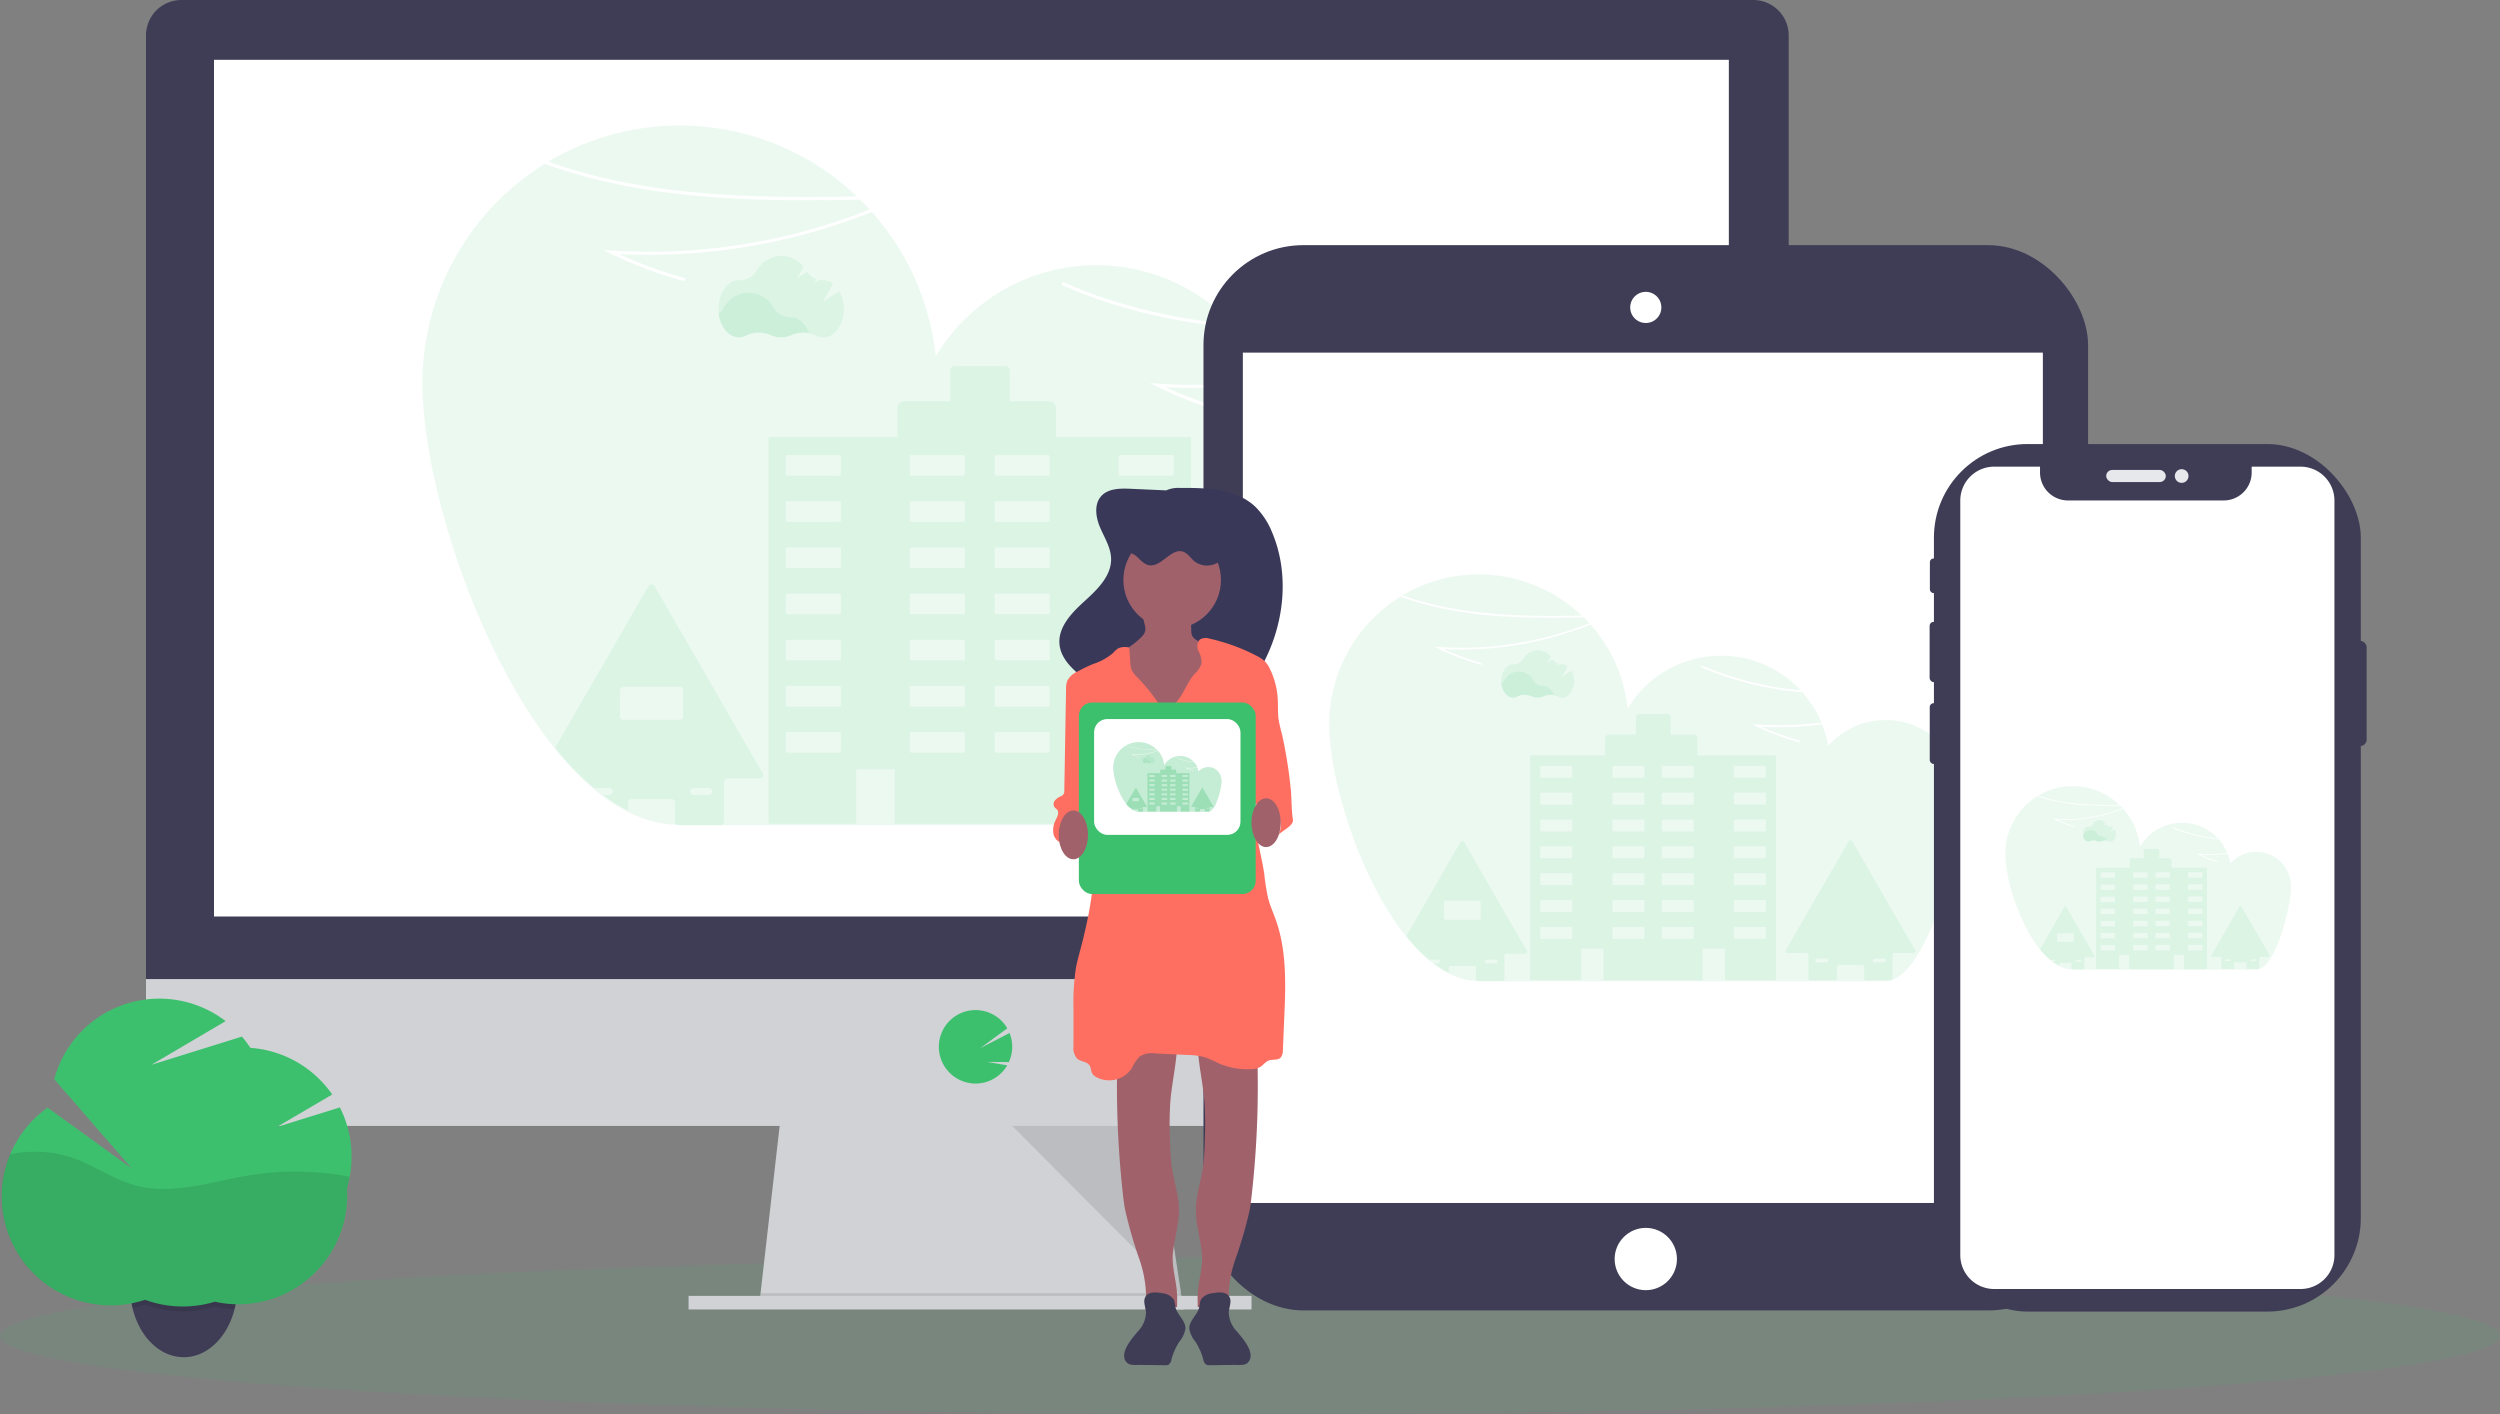 <svg xmlns="http://www.w3.org/2000/svg" width="495.194" height="280.144" viewBox="0 0 495.194 280.144">
  <rect x="0" y="0" width="495.194" height="280.144" fill="#808080" stroke="none"/>
  <g id="undraw_posting_photo_v65l" transform="translate(0 -0.01)">
    <ellipse id="Ellipse_574" data-name="Ellipse 574" cx="247.597" cy="15.563" rx="247.597" ry="15.563" transform="translate(0 249.027)" fill="#3dc06e" opacity="0.1"/>
    <path id="Path_1422" data-name="Path 1422" d="M402.937,506.535,318.9,505.46l.25-2.155,4.061-35.555h73.8l5.428,35.555.415,2.693Z" transform="translate(-168.502 -247.147)" fill="#d0d2d5"/>
    <path id="Path_1423" data-name="Path 1423" d="M402.857,545.833H360.921L318.9,545.3l.25-2.155h83.292Z" transform="translate(-168.502 -286.982)" opacity="0.1"/>
    <rect id="Rectangle_160" data-name="Rectangle 160" width="111.513" height="2.693" transform="translate(136.391 256.695)" fill="#d0d2d5"/>
    <path id="Path_1424" data-name="Path 1424" d="M461.7,160.041a7.013,7.013,0,0,0-6.98-7.041H143.3a7.013,7.013,0,0,0-6.98,7.046V348.814H461.7Z" transform="translate(-107.401 -152.99)" fill="#3f3d56"/>
    <path id="Path_1425" data-name="Path 1425" d="M136.32,564.2v22.109a6.98,6.98,0,0,0,6.98,6.98H454.716a6.98,6.98,0,0,0,6.98-6.98V564.2Z" transform="translate(-107.401 -370.262)" fill="#d0d2d5"/>
    <rect id="Rectangle_161" data-name="Rectangle 161" width="300.055" height="169.691" transform="translate(42.389 11.857)" fill="#fff"/>
    <path id="Path_1426" data-name="Path 1426" d="M476.574,591.781a7.277,7.277,0,0,0,5.721-2.773h0a7.572,7.572,0,0,0,.566-.83l-3.995-.684,4.315.033a7.282,7.282,0,0,0,.137-5.763l-5.787,3,5.339-3.924a7.272,7.272,0,1,0-12.012,8.14h0A7.277,7.277,0,0,0,476.574,591.781Z" transform="translate(-283.349 -377.144)" fill="#3dc06e"/>
    <path id="Path_1427" data-name="Path 1427" d="M425.13,472.89l33.527,33.669-5.145-33.669Z" transform="translate(-224.633 -249.863)" opacity="0.1"/>
    <path id="Path_1428" data-name="Path 1428" d="M468.2,288.926a.662.662,0,0,0,0-.1,26.074,26.074,0,0,0-1.255-6.871c-.042-.127-.08-.255-.127-.377a26.176,26.176,0,0,0-44.336-8.961A37.031,37.031,0,0,0,420.4,265.3a117.169,117.169,0,0,1-20.751.773,83.785,83.785,0,0,0,13.163,4.782l-.16.6a84.3,84.3,0,0,1-14.71-5.5l-1.415-.689,1.585.1a117.782,117.782,0,0,0,22.081-.637A37.337,37.337,0,0,0,413.68,254.4c-11.875-1.2-23.661-3.688-34.654-8.63l.255-.561c10.706,4.81,22.166,7.286,33.772,8.489A37.083,37.083,0,0,0,354.1,259.96a50.958,50.958,0,0,0-12.658-28.618,119.022,119.022,0,0,1-50.114,8.348,83.9,83.9,0,0,0,13.158,4.782l-.16.594a84.416,84.416,0,0,1-14.71-5.5l-1.415-.693,1.58.1a117.385,117.385,0,0,0,51.227-8.107c-.608-.67-1.24-1.325-1.886-1.967-20.308.41-42.422.212-62.442-7.074A51.066,51.066,0,0,0,252.44,265.3c0,9.583,2.632,22.765,7.216,35.989a153.53,153.53,0,0,0,7.2,17.332c1.415,2.83,2.886,5.612,4.452,8.263h0a93.643,93.643,0,0,0,6.206,9.3c.406.533.816,1.056,1.226,1.566a56.764,56.764,0,0,0,7.744,8.017h0q.858.717,1.731,1.368a32.778,32.778,0,0,0,4.966,3.061,22.8,22.8,0,0,0,9.343,2.537h.773v.108H441.949v-.108h.1a6.953,6.953,0,0,0,2.358-.415c4.9-1.74,9.432-8.725,13.172-17.549.83-1.957,1.622-4,2.358-6.107.665-1.853,1.3-3.773,1.886-5.659a175.263,175.263,0,0,0,4.362-17.035,89.733,89.733,0,0,0,2.051-15.884C468.231,289.709,468.231,289.318,468.2,288.926Z" transform="translate(-168.757 -189.359)" fill="#3dc06e" opacity="0.1"/>
    <path id="Path_1429" data-name="Path 1429" d="M366.421,219.758a50.882,50.882,0,0,0-61.131-6.89C324.881,219.885,346.5,220.145,366.421,219.758Z" transform="translate(-196.682 -180.84)" fill="#3dc06e" opacity="0.1"/>
    <path id="Path_1430" data-name="Path 1430" d="M626.347,435.142l-21.4-37.064a.684.684,0,0,0-1.184,0l-21.4,37.064a.684.684,0,0,0,.589,1.023h6.386a.689.689,0,0,1,.684.679v7.918a.679.679,0,0,0,.679.684h8.329a.684.684,0,0,0,.684-.684v-3.82a.679.679,0,0,1,.679-.684h7.918a.684.684,0,0,1,.684.684v3.82a.684.684,0,0,0,.684.684h8.305a.679.679,0,0,0,.646-.472.632.632,0,0,0,.038-.217v-7.914a.684.684,0,0,1,.684-.679h6.381a.684.684,0,0,0,.608-1.023Zm-29.834,4.1a.66.66,0,0,1-.472.2h-3a.684.684,0,0,1-.684-.684.693.693,0,0,1,.684-.684h3a.684.684,0,0,1,.684.684A.66.66,0,0,1,596.513,439.24Zm19.657,0a.66.66,0,0,1-.471.2h-3a.684.684,0,0,1-.472-1.165.66.66,0,0,1,.472-.2h3a.684.684,0,0,1,.684.684A.66.66,0,0,1,616.169,439.24Z" transform="translate(-343.039 -282.305)" fill="#3dc06e" opacity="0.1"/>
    <path id="Path_1431" data-name="Path 1431" d="M349.273,435.836l-21.4-37.064a.684.684,0,0,0-1.179,0l-18.487,32a56.543,56.543,0,0,0,7.744,8.017h3a.684.684,0,0,1,.684.684.693.693,0,0,1-.684.684h-1.269a33.114,33.114,0,0,0,4.957,3.08v-1.618a.679.679,0,0,1,.684-.679h7.918a.679.679,0,0,1,.679.679v3.82a.712.712,0,0,0,.061.288.679.679,0,0,0,.623.4h8.329a.665.665,0,0,0,.542-.274.679.679,0,0,0,.137-.41v-7.895a.684.684,0,0,1,.684-.684h6.367a.679.679,0,0,0,.6-1.023Zm-14.148,3.136a.674.674,0,0,1,.472-.2h3a.684.684,0,1,1,0,1.368h-3a.671.671,0,0,1-.467-1.165Zm-13.441-13.715a.679.679,0,0,1-.679-.684v-5.188a.679.679,0,0,1,.679-.684h11.2a.684.684,0,0,1,.679.684v5.188a.684.684,0,0,1-.679.684Z" transform="translate(-198.225 -282.674)" fill="#3dc06e" opacity="0.1"/>
    <path id="Path_1432" data-name="Path 1432" d="M481.185,320.819H454.7v-5.73a1.368,1.368,0,0,0-1.368-1.368h-7.777v-6.1a.858.858,0,0,0-.863-.858H434.67a.863.863,0,0,0-.863.858v6.1h-9.13a1.368,1.368,0,0,0-1.368,1.368v5.725h-25.25a.274.274,0,0,0-.278.278v76.024a.273.273,0,0,0,.278.278h16.8a.273.273,0,0,0,.278-.278V386.9a.283.283,0,0,1,.278-.283h7.074a.283.283,0,0,1,.278.283v10.225a.274.274,0,0,0,.278.278h33.164a.278.278,0,0,0,.278-.278V386.9a.278.278,0,0,1,.274-.283h7.074a.278.278,0,0,1,.278.283v10.225a.278.278,0,0,0,.278.278H481.18a.278.278,0,0,0,.278-.278V321.1A.278.278,0,0,0,481.185,320.819Zm-69.073,62.253a.274.274,0,0,1-.278.278H401.459a.273.273,0,0,1-.278-.278v-3.537a.278.278,0,0,1,.278-.283h10.376a.278.278,0,0,1,.278.283Zm0-9.145a.278.278,0,0,1-.278.278H401.459a.278.278,0,0,1-.278-.278v-3.542a.278.278,0,0,1,.278-.278h10.376a.278.278,0,0,1,.278.278Zm0-9.149a.274.274,0,0,1-.278.278H401.459a.274.274,0,0,1-.278-.278v-3.537a.274.274,0,0,1,.278-.278h10.375a.274.274,0,0,1,.278.278Zm0-9.145a.274.274,0,0,1-.278.278H401.459a.274.274,0,0,1-.278-.278V352.1a.274.274,0,0,1,.278-.278h10.375a.274.274,0,0,1,.278.278Zm0-9.145a.278.278,0,0,1-.278.278H401.459a.278.278,0,0,1-.274-.278v-3.542a.278.278,0,0,1,.278-.278h10.376a.278.278,0,0,1,.278.278Zm0-9.149a.274.274,0,0,1-.278.278H401.459a.274.274,0,0,1-.278-.278V333.8a.274.274,0,0,1,.278-.278h10.375a.274.274,0,0,1,.278.278Zm0-9.145a.274.274,0,0,1-.278.278H401.459a.273.273,0,0,1-.278-.278v-3.537a.274.274,0,0,1,.278-.278h10.375a.274.274,0,0,1,.278.278Zm24.571,54.877a.274.274,0,0,1-.278.278H426.03a.274.274,0,0,1-.278-.278v-3.537a.278.278,0,0,1,.278-.283h10.375a.278.278,0,0,1,.278.283Zm0-9.145a.278.278,0,0,1-.278.278H426.03a.278.278,0,0,1-.278-.278v-3.542a.278.278,0,0,1,.278-.278h10.375a.278.278,0,0,1,.278.278Zm0-9.149a.274.274,0,0,1-.278.278H426.03a.274.274,0,0,1-.278-.278v-3.537a.274.274,0,0,1,.278-.278h10.375a.274.274,0,0,1,.278.278Zm0-9.145a.274.274,0,0,1-.278.278H426.03a.274.274,0,0,1-.278-.278V352.1a.274.274,0,0,1,.278-.278h10.375a.274.274,0,0,1,.278.278Zm0-9.145a.278.278,0,0,1-.278.278H426.03a.278.278,0,0,1-.278-.278v-3.542a.278.278,0,0,1,.278-.278h10.375a.278.278,0,0,1,.278.278Zm0-9.149a.274.274,0,0,1-.278.278H426.03a.274.274,0,0,1-.278-.278V333.8a.274.274,0,0,1,.278-.278h10.375a.274.274,0,0,1,.278.278Zm0-9.145a.274.274,0,0,1-.278.278H426.03a.274.274,0,0,1-.278-.278v-3.537a.274.274,0,0,1,.278-.278h10.375a.274.274,0,0,1,.278.278Zm16.794,54.877a.278.278,0,0,1-.278.278H442.824a.278.278,0,0,1-.278-.278v-3.537a.283.283,0,0,1,.278-.283H453.2a.283.283,0,0,1,.278.283Zm0-9.145a.283.283,0,0,1-.278.278H442.824a.283.283,0,0,1-.278-.278v-3.542a.283.283,0,0,1,.278-.278H453.2a.283.283,0,0,1,.278.278Zm0-9.149a.278.278,0,0,1-.278.278H442.824a.278.278,0,0,1-.278-.278v-3.537a.278.278,0,0,1,.278-.278H453.2a.278.278,0,0,1,.278.278Zm0-9.145a.278.278,0,0,1-.278.278H442.824a.278.278,0,0,1-.278-.278V352.1a.278.278,0,0,1,.278-.278H453.2a.278.278,0,0,1,.278.278Zm0-9.145a.283.283,0,0,1-.278.278H442.824a.283.283,0,0,1-.278-.278v-3.542a.283.283,0,0,1,.278-.278H453.2a.283.283,0,0,1,.278.278Zm0-9.149a.278.278,0,0,1-.278.278H442.824a.278.278,0,0,1-.278-.278V333.8a.278.278,0,0,1,.278-.278H453.2a.278.278,0,0,1,.278.278Zm0-9.145a.278.278,0,0,1-.278.278H442.824a.278.278,0,0,1-.278-.278v-3.537a.278.278,0,0,1,.278-.278H453.2a.278.278,0,0,1,.278.278Zm24.58,54.867a.278.278,0,0,1-.278.278H467.4a.273.273,0,0,1-.278-.278v-3.537a.278.278,0,0,1,.278-.283H477.78a.283.283,0,0,1,.278.283Zm0-9.145a.283.283,0,0,1-.278.278H467.4a.278.278,0,0,1-.278-.278v-3.542a.278.278,0,0,1,.278-.278H477.78a.283.283,0,0,1,.278.278Zm0-9.149a.278.278,0,0,1-.278.278H467.4a.274.274,0,0,1-.278-.278v-3.537a.274.274,0,0,1,.278-.278H477.78a.278.278,0,0,1,.278.278Zm0-9.145a.278.278,0,0,1-.278.278H467.4a.273.273,0,0,1-.278-.278v-3.537a.273.273,0,0,1,.278-.278H477.78a.278.278,0,0,1,.278.278Zm0-9.135a.283.283,0,0,1-.278.278H467.4a.278.278,0,0,1-.278-.278v-3.542a.278.278,0,0,1,.278-.278H477.78a.283.283,0,0,1,.278.278Zm0-9.149a.278.278,0,0,1-.278.278H467.4a.273.273,0,0,1-.278-.278V333.8a.273.273,0,0,1,.278-.278H477.78a.278.278,0,0,1,.278.278Zm0-9.145a.278.278,0,0,1-.278.278H467.4a.273.273,0,0,1-.278-.278v-3.537a.273.273,0,0,1,.278-.278H477.78a.278.278,0,0,1,.278.278Z" transform="translate(-245.552 -234.235)" fill="#3dc06e" opacity="0.1"/>
    <path id="Path_1433" data-name="Path 1433" d="M394.664,283.972a5.942,5.942,0,0,0-3.457.377,5.089,5.089,0,0,1-4.155,0,5.834,5.834,0,0,0-4.886.094,2.986,2.986,0,0,1-1.415.354c-1.981,0-3.631-1.995-3.971-4.627a3.824,3.824,0,0,0,.986-1.071,5.573,5.573,0,0,1,9.942-.033,3.82,3.82,0,0,0,3.3,1.806h.052C392.636,280.864,394,282.147,394.664,283.972Z" transform="translate(-234.456 -217.997)" fill="#3dc06e" opacity="0.1"/>
    <path id="Path_1434" data-name="Path 1434" d="M400.716,267.461l-3.2,2.033,1.943-3.537a3.174,3.174,0,0,0-1.934-.689h-.052a3.884,3.884,0,0,1-.665-.047l-1.085.684.472-.844a3.862,3.862,0,0,1-1.886-1.438l-1.943,1.231,1.226-2.231a5.683,5.683,0,0,0-4.348-2.2,5.972,5.972,0,0,0-4.985,3.075,3.712,3.712,0,0,1-3.3,1.773h-.108c-2.226,0-4.037,2.528-4.037,5.659s1.811,5.659,4.037,5.659a3.055,3.055,0,0,0,1.415-.349,5.8,5.8,0,0,1,4.886-.094,5.141,5.141,0,0,0,4.155,0,5.825,5.825,0,0,1,4.844.09,2.975,2.975,0,0,0,1.415.344c2.226,0,4.037-2.528,4.037-5.659A7.178,7.178,0,0,0,400.716,267.461Z" transform="translate(-234.472 -209.749)" fill="#3dc06e" opacity="0.1"/>
    <rect id="Rectangle_162" data-name="Rectangle 162" width="175.223" height="211.009" rx="19.8" transform="translate(238.382 48.567)" fill="#3f3d56"/>
    <rect id="Rectangle_163" data-name="Rectangle 163" width="158.462" height="168.437" transform="translate(246.182 69.856)" fill="#fff"/>
    <circle id="Ellipse_575" data-name="Ellipse 575" cx="6.169" cy="6.169" r="6.169" transform="translate(319.825 243.226)" fill="#fff"/>
    <path id="Path_1435" data-name="Path 1435" d="M763.06,281.829a2.83,2.83,0,1,1,2.83-2.83A2.83,2.83,0,0,1,763.06,281.829Z" transform="translate(-437.066 -218.071)" fill="#fff"/>
    <path id="Path_1436" data-name="Path 1436" d="M762.764,276.052a2.617,2.617,0,1,1-2.613,2.617,2.617,2.617,0,0,1,2.613-2.617m0-.472a3.084,3.084,0,1,0,2.183.905A3.089,3.089,0,0,0,762.764,275.58Z" transform="translate(-436.77 -217.76)" fill="#fff"/>
    <path id="Path_1437" data-name="Path 1437" d="M758.7,442.592v-.057a15.155,15.155,0,0,0-.731-3.995l-.071-.217a15.233,15.233,0,0,0-25.778-5.2,22.228,22.228,0,0,0-1.212-4.245,68.022,68.022,0,0,1-12.069.472,48.434,48.434,0,0,0,7.65,2.726l-.094.349a48.838,48.838,0,0,1-8.55-3.179l-.83-.4.943.061a68.2,68.2,0,0,0,12.837-.368,21.736,21.736,0,0,0-3.773-6,64.744,64.744,0,0,1-20.147-5.018l.146-.33a63.682,63.682,0,0,0,19.633,4.947,21.557,21.557,0,0,0-34.267,3.641,29.588,29.588,0,0,0-7.353-16.662,69.65,69.65,0,0,1-11.366,3.443,68.815,68.815,0,0,1-17.77,1.415,48.442,48.442,0,0,0,7.65,2.778l-.094.344a48.438,48.438,0,0,1-8.55-3.2l-.83-.4.943.061a68.248,68.248,0,0,0,29.787-4.716c-.354-.391-.722-.769-1.1-1.141-11.79.236-24.661.123-36.314-4.117a29.679,29.679,0,0,0-14.1,25.288c0,5.57,1.533,13.234,4.2,20.921a88.615,88.615,0,0,0,4.155,10.069c.811,1.655,1.674,3.263,2.584,4.8h0a55.173,55.173,0,0,0,3.608,5.4c.236.307.472.613.717.91a32.844,32.844,0,0,0,4.5,4.655h0c.335.278.67.542,1.009.792a19.02,19.02,0,0,0,2.882,1.8,13.207,13.207,0,0,0,5.452,1.49h.448v.061h80.58v-.061h.057a4.127,4.127,0,0,0,1.363-.241c2.83-1.014,5.475-5.075,7.654-10.206.472-1.137.943-2.325,1.387-3.547.387-1.08.75-2.184,1.1-3.3a101.408,101.408,0,0,0,2.537-9.9,51.991,51.991,0,0,0,1.193-9.234C758.711,443.049,758.706,442.823,758.7,442.592Z" transform="translate(-369.993 -285.393)" fill="#3dc06e" opacity="0.1"/>
    <path id="Path_1438" data-name="Path 1438" d="M699.517,402.4a29.58,29.58,0,0,0-35.517-4C675.371,402.473,687.939,402.615,699.517,402.4Z" transform="translate(-386.22 -280.457)" fill="#3dc06e" opacity="0.1"/>
    <path id="Path_1439" data-name="Path 1439" d="M850.6,527.634,838.16,506.086a.4.4,0,0,0-.689,0l-12.441,21.548a.4.4,0,0,0,.344.594h3.712a.4.4,0,0,1,.4.4v4.6a.4.4,0,0,0,.4.4h4.844a.4.4,0,0,0,.4-.4v-2.221a.391.391,0,0,1,.4-.4h4.6a.4.4,0,0,1,.4.4v2.221a.4.4,0,0,0,.4.4h4.829a.4.4,0,0,0,.377-.269.4.4,0,0,0,0-.127v-4.6a.4.4,0,0,1,.4-.4h3.712a.4.4,0,0,0,.372-.594Zm-17.341,2.358a.4.4,0,0,1-.283.118h-1.745a.4.4,0,0,1-.4-.4.382.382,0,0,1,.118-.283.4.4,0,0,1,.278-.118h1.745a.4.4,0,0,1,.4.4A.4.4,0,0,1,833.255,529.992Zm11.427,0a.406.406,0,0,1-.283.118h-1.745a.4.4,0,0,1,0-.8H844.4a.4.4,0,0,1,.4.4.4.4,0,0,1-.118.278Z" transform="translate(-471.278 -339.45)" fill="#3dc06e" opacity="0.1"/>
    <path id="Path_1440" data-name="Path 1440" d="M689.528,528l-12.436-21.548a.4.4,0,0,0-.689,0l-10.743,18.61a32.747,32.747,0,0,0,4.5,4.65H671.9a.4.4,0,0,1,.283.674.382.382,0,0,1-.283.118h-.736a19.334,19.334,0,0,0,2.882,1.792v-.943a.4.4,0,0,1,.4-.4h4.6a.4.4,0,0,1,.4.4v2.221a.368.368,0,0,0,.038.165.391.391,0,0,0,.359.231h4.843a.4.4,0,0,0,.316-.16.405.405,0,0,0,.08-.236v-4.6a.4.4,0,0,1,.4-.4h3.712a.4.4,0,0,0,.34-.575Zm-8.22,1.82a.391.391,0,0,1,.278-.113h1.75a.391.391,0,0,1,.278.674.378.378,0,0,1-.278.118h-1.75a.4.4,0,0,1-.4-.4A.405.405,0,0,1,681.308,529.824Zm-7.815-7.97a.4.4,0,0,1-.4-.4v-3.014a.4.4,0,0,1,.4-.4H680a.4.4,0,0,1,.4.4v3.014a.4.4,0,0,1-.4.4Z" transform="translate(-387.097 -339.645)" fill="#3dc06e" opacity="0.1"/>
    <path id="Path_1441" data-name="Path 1441" d="M766.207,461.127H750.813V457.8a.8.8,0,0,0-.8-.8H745.5V453.44a.5.5,0,0,0-.5-.5h-5.824a.5.5,0,0,0-.5.5v3.547h-5.315a.8.8,0,0,0-.8.8v3.325H717.885a.165.165,0,0,0-.165.16v44.2a.165.165,0,0,0,.165.16h9.753a.16.16,0,0,0,.16-.16V499.54a.165.165,0,0,1,.165-.16h4.117a.165.165,0,0,1,.165.16v5.947a.16.16,0,0,0,.161.16h19.279a.16.16,0,0,0,.16-.16V499.54a.16.16,0,0,1,.16-.16h4.122a.16.16,0,0,1,.16.16v5.947a.165.165,0,0,0,.165.16h9.753a.16.16,0,0,0,.16-.16v-44.2A.16.16,0,0,0,766.207,461.127ZM726.053,497.3a.16.16,0,0,1-.16.16h-6.027a.16.16,0,0,1-.161-.16v-2.061a.16.16,0,0,1,.161-.16h6.027a.16.16,0,0,1,.16.16Zm0-5.32a.16.16,0,0,1-.16.16h-6.027a.16.16,0,0,1-.161-.16v-2.056a.16.16,0,0,1,.161-.16h6.027a.16.16,0,0,1,.16.16Zm0-5.315a.16.16,0,0,1-.16.16h-6.027a.16.16,0,0,1-.161-.16V484.6a.16.16,0,0,1,.161-.16h6.027a.16.16,0,0,1,.16.16Zm0-5.32a.165.165,0,0,1-.16.165h-6.027a.165.165,0,0,1-.16-.165v-2.056a.16.16,0,0,1,.161-.16h6.027a.16.16,0,0,1,.16.16Zm0-5.315a.16.16,0,0,1-.16.16h-6.027a.16.16,0,0,1-.161-.16v-2.061a.16.16,0,0,1,.161-.16h6.027a.16.16,0,0,1,.16.16Zm0-5.315a.16.16,0,0,1-.16.16h-6.027a.161.161,0,0,1-.161-.16v-2.061a.16.16,0,0,1,.161-.16h6.027a.16.16,0,0,1,.16.16Zm0-5.32a.16.16,0,0,1-.16.16h-6.027a.16.16,0,0,1-.161-.16v-2.051a.16.16,0,0,1,.161-.16h6.027a.16.16,0,0,1,.16.16Zm14.285,31.9a.16.16,0,0,1-.16.16h-6.027a.16.16,0,0,1-.16-.16v-2.061a.16.16,0,0,1,.16-.16h6.027a.16.16,0,0,1,.16.16Zm0-5.32a.16.16,0,0,1-.16.16h-6.027a.16.16,0,0,1-.16-.16v-2.056a.16.16,0,0,1,.16-.16h6.027a.16.16,0,0,1,.16.16Zm0-5.315a.16.16,0,0,1-.16.16h-6.027a.16.16,0,0,1-.16-.16V484.6a.16.16,0,0,1,.16-.16h6.027a.16.16,0,0,1,.16.16Zm0-5.32a.165.165,0,0,1-.16.165h-6.027a.165.165,0,0,1-.16-.165v-2.056a.16.16,0,0,1,.16-.16h6.027a.16.16,0,0,1,.16.16Zm0-5.315a.16.16,0,0,1-.16.16h-6.027a.16.16,0,0,1-.16-.16v-2.061a.16.16,0,0,1,.16-.16h6.027a.16.16,0,0,1,.16.16Zm0-5.315a.16.16,0,0,1-.16.16h-6.027a.161.161,0,0,1-.16-.16v-2.061a.16.16,0,0,1,.16-.16h6.027a.16.16,0,0,1,.16.16Zm0-5.32a.16.16,0,0,1-.16.16h-6.027a.16.16,0,0,1-.16-.16v-2.051a.16.16,0,0,1,.16-.16h6.027a.16.16,0,0,1,.16.16Zm9.763,31.9a.16.16,0,0,1-.16.16h-6.027a.16.16,0,0,1-.16-.16v-2.061a.16.16,0,0,1,.16-.16h6.008a.16.16,0,0,1,.16.16Zm0-5.32a.16.16,0,0,1-.16.16h-6.027a.16.16,0,0,1-.16-.16v-2.056a.16.16,0,0,1,.16-.16h6.008a.16.16,0,0,1,.16.16Zm0-5.315a.16.16,0,0,1-.16.16h-6.027a.16.16,0,0,1-.16-.16V484.6a.16.16,0,0,1,.16-.16h6.008a.16.16,0,0,1,.16.16Zm0-5.32a.165.165,0,0,1-.16.165h-6.027a.165.165,0,0,1-.16-.165v-2.056a.16.16,0,0,1,.16-.16h6.008a.16.16,0,0,1,.16.16Zm0-5.315a.16.16,0,0,1-.16.16h-6.027a.16.16,0,0,1-.16-.16v-2.061a.16.16,0,0,1,.16-.16h6.008a.16.16,0,0,1,.16.16Zm0-5.315a.16.16,0,0,1-.16.16h-6.027a.16.16,0,0,1-.16-.16v-2.061a.16.16,0,0,1,.16-.16h6.008a.16.16,0,0,1,.16.16Zm0-5.32a.16.16,0,0,1-.16.16h-6.027a.16.16,0,0,1-.16-.16v-2.051a.16.16,0,0,1,.16-.16h6.008a.16.16,0,0,1,.16.16Zm14.285,31.9a.165.165,0,0,1-.16.16H758.2a.16.16,0,0,1-.16-.16v-2.061a.16.16,0,0,1,.16-.16h6.027a.16.16,0,0,1,.16.16Zm0-5.32a.16.16,0,0,1-.16.16H758.2a.16.16,0,0,1-.16-.16v-2.056a.16.16,0,0,1,.16-.16h6.027a.16.16,0,0,1,.16.16Zm0-5.315a.16.16,0,0,1-.16.16H758.2a.16.16,0,0,1-.16-.16V484.6a.16.16,0,0,1,.16-.16h6.027a.165.165,0,0,1,.16.16Zm0-5.32a.165.165,0,0,1-.16.165H758.2a.165.165,0,0,1-.16-.165v-2.056a.16.16,0,0,1,.16-.16h6.027a.16.16,0,0,1,.16.16Zm0-5.315a.16.16,0,0,1-.16.16H758.2a.16.16,0,0,1-.16-.16v-2.061a.16.16,0,0,1,.16-.16h6.027a.165.165,0,0,1,.16.16Zm0-5.315a.165.165,0,0,1-.16.16H758.2a.16.16,0,0,1-.16-.16v-2.061a.16.16,0,0,1,.16-.16h6.027a.16.16,0,0,1,.16.16Zm0-5.32a.16.16,0,0,1-.16.16H758.2a.16.16,0,0,1-.16-.16v-2.051a.16.16,0,0,1,.16-.16h6.027a.16.16,0,0,1,.16.16Z" transform="translate(-414.604 -311.474)" fill="#3dc06e" opacity="0.1"/>
    <path id="Path_1442" data-name="Path 1442" d="M715.936,439.727a3.484,3.484,0,0,0-2.009.217,2.99,2.99,0,0,1-1.2.255,2.942,2.942,0,0,1-1.212-.259,3.386,3.386,0,0,0-2.83.056,1.753,1.753,0,0,1-.816.2c-1.151,0-2.108-1.16-2.306-2.688a2.276,2.276,0,0,0,.575-.623,3.235,3.235,0,0,1,5.777,0,2.207,2.207,0,0,0,1.886,1.052h.033A2.359,2.359,0,0,1,715.936,439.727Z" transform="translate(-408.179 -302.053)" fill="#3dc06e" opacity="0.1"/>
    <path id="Path_1443" data-name="Path 1443" d="M719.413,430.145l-1.886,1.184,1.132-2.056a1.848,1.848,0,0,0-1.127-.4h0a2.619,2.619,0,0,1-.387-.028l-.632.4.274-.472a2.226,2.226,0,0,1-1.1-.835l-1.132.712.717-1.3a3.3,3.3,0,0,0-2.533-1.278,3.466,3.466,0,0,0-2.9,1.787,2.17,2.17,0,0,1-1.915,1.033h-.061c-1.3,0-2.358,1.467-2.358,3.3s1.052,3.3,2.358,3.3a1.76,1.76,0,0,0,.816-.207,3.386,3.386,0,0,1,2.83-.052,3.023,3.023,0,0,0,1.212.259,2.989,2.989,0,0,0,1.2-.255,3.39,3.39,0,0,1,2.83.052,1.717,1.717,0,0,0,.806.2c1.3,0,2.358-1.471,2.358-3.3a4.179,4.179,0,0,0-.5-2.047Z" transform="translate(-408.148 -297.277)" fill="#3dc06e" opacity="0.1"/>
    <rect id="Rectangle_164" data-name="Rectangle 164" width="2.528" height="20.831" rx="1.264" transform="translate(466.256 126.95)" fill="#3f3d56"/>
    <rect id="Rectangle_165" data-name="Rectangle 165" width="1.42" height="6.857" rx="0.71" transform="translate(382.266 110.632)" fill="#3f3d56"/>
    <rect id="Rectangle_166" data-name="Rectangle 166" width="1.599" height="11.937" rx="0.799" transform="translate(382.215 123.186)" fill="#3f3d56"/>
    <rect id="Rectangle_167" data-name="Rectangle 167" width="1.523" height="12.04" rx="0.762" transform="translate(382.238 139.296)" fill="#3f3d56"/>
    <rect id="Rectangle_168" data-name="Rectangle 168" width="84.556" height="171.842" rx="18.54" transform="translate(383.068 87.966)" fill="#3f3d56"/>
    <rect id="Rectangle_169" data-name="Rectangle 169" width="11.809" height="2.396" rx="1.198" transform="translate(417.189 93.097)" fill="#e6e8ec"/>
    <circle id="Ellipse_576" data-name="Ellipse 576" cx="1.358" cy="1.358" r="1.358" transform="translate(430.781 92.941)" fill="#e6e8ec"/>
    <path id="Path_1444" data-name="Path 1444" d="M965.714,349h-9.678v1.165a5.532,5.532,0,0,1-5.518,5.527H919.646a5.532,5.532,0,0,1-5.532-5.532V349h-9.079a6.72,6.72,0,0,0-6.716,6.716V505.17a6.716,6.716,0,0,0,6.716,6.716h60.678a6.711,6.711,0,0,0,6.716-6.716V355.711A6.716,6.716,0,0,0,965.714,349Z" transform="translate(-510.031 -256.554)" fill="#fff"/>
    <path id="Path_1445" data-name="Path 1445" d="M973.82,504.966h0a6.76,6.76,0,0,0-.33-1.806.816.816,0,0,0-.033-.1,6.867,6.867,0,0,0-11.625-2.358,9.636,9.636,0,0,0-.547-1.919,30.958,30.958,0,0,1-5.447.2,22.533,22.533,0,0,0,3.452,1.254l-.042.156a22.079,22.079,0,0,1-3.858-1.443l-.373-.184.415.028a30.837,30.837,0,0,0,5.791-.165,9.8,9.8,0,0,0-1.707-2.712,29.2,29.2,0,0,1-9.088-2.259l.066-.151a28.718,28.718,0,0,0,8.857,2.231,9.729,9.729,0,0,0-15.459,1.646,13.371,13.371,0,0,0-3.3-7.518,31.277,31.277,0,0,1-13.144,2.188,22.054,22.054,0,0,0,3.452,1.255l-.042.156A22.083,22.083,0,0,1,927,492.025l-.373-.179.415.028a30.778,30.778,0,0,0,13.436-2.132c-.16-.174-.326-.344-.5-.514-5.324.108-11.125.057-16.374-1.858a13.393,13.393,0,0,0-6.357,11.408,31.126,31.126,0,0,0,1.886,9.432,39.485,39.485,0,0,0,1.887,4.546q.552,1.123,1.165,2.169h0a25.472,25.472,0,0,0,1.627,2.438l.325.41a15.1,15.1,0,0,0,2.028,2.1h0a5.19,5.19,0,0,0,.472.358,8.933,8.933,0,0,0,1.3.811,6.091,6.091,0,0,0,2.452.665h.2v.023h36.357v-.023h.028a1.848,1.848,0,0,0,.613-.109c1.288-.472,2.471-2.287,3.452-4.6.222-.514.429-1.052.627-1.6s.339-.981.5-1.486c.472-1.509.858-3.061,1.146-4.466a23.731,23.731,0,0,0,.538-4.164A2.29,2.29,0,0,1,973.82,504.966Z" transform="translate(-520.034 -329.667)" fill="#3dc06e" opacity="0.1"/>
    <path id="Path_1446" data-name="Path 1446" d="M947.1,486.872a13.347,13.347,0,0,0-16.035-1.806C936.225,486.872,941.884,486.952,947.1,486.872Z" transform="translate(-527.336 -327.456)" fill="#3dc06e" opacity="0.1"/>
    <path id="Path_1447" data-name="Path 1447" d="M1015.279,543.309l-5.612-9.72a.179.179,0,0,0-.311,0l-5.612,9.72a.179.179,0,0,0,.156.269h1.674a.179.179,0,0,1,.179.179v2.075a.179.179,0,0,0,.179.179h2.165a.179.179,0,0,0,.179-.179v-1a.179.179,0,0,1,.179-.179h2.075a.179.179,0,0,1,.179.179v1a.179.179,0,0,0,.179.179h2.184a.179.179,0,0,0,.17-.123.176.176,0,0,0,0-.057v-2.075a.179.179,0,0,1,.179-.179h1.674a.179.179,0,0,0,.184-.269Zm-7.824,1.075a.185.185,0,0,1-.128.052h-.787a.179.179,0,0,1-.179-.179.165.165,0,0,1,.052-.123.189.189,0,0,1,.127-.057h.787a.179.179,0,0,1,.179.179A.174.174,0,0,1,1007.455,544.384Zm5.155,0a.175.175,0,0,1-.127.052h-.788a.179.179,0,0,1-.179-.179.166.166,0,0,1,.052-.123.189.189,0,0,1,.127-.057h.788a.179.179,0,0,1,.179.179A.174.174,0,0,1,1012.609,544.384Z" transform="translate(-565.722 -354.04)" fill="#3dc06e" opacity="0.1"/>
    <path id="Path_1448" data-name="Path 1448" d="M942.617,543.489,937,533.769a.179.179,0,0,0-.311,0l-4.843,8.395a15.086,15.086,0,0,0,2.028,2.1h.788a.179.179,0,1,1,0,.354h-.33a8.931,8.931,0,0,0,1.3.811v-.415a.179.179,0,0,1,.179-.179h2.08a.179.179,0,0,1,.175.179v1a.184.184,0,0,0,.179.179h2.188a.179.179,0,0,0,.142-.071.164.164,0,0,0,.033-.108v-2.075a.179.179,0,0,1,.179-.179h1.674a.179.179,0,0,0,.156-.269Zm-3.707.825a.165.165,0,0,1,.123-.052h.788a.179.179,0,1,1,0,.354h-.788a.179.179,0,0,1-.179-.179A.174.174,0,0,1,938.91,544.314Zm-3.528-3.6a.179.179,0,0,1-.179-.179v-1.358a.179.179,0,0,1,.179-.179h2.938a.179.179,0,0,1,.179.179v1.358a.179.179,0,0,1-.179.179Z" transform="translate(-527.748 -354.135)" fill="#3dc06e" opacity="0.1"/>
    <path id="Path_1449" data-name="Path 1449" d="M977.234,513.328h-6.942v-1.5a.358.358,0,0,0-.358-.358h-2.047v-1.6a.226.226,0,0,0-.221-.226h-2.627a.227.227,0,0,0-.226.226v1.6h-2.4a.358.358,0,0,0-.359.358v1.5h-6.6a.071.071,0,0,0-.071.071v19.94a.075.075,0,0,0,.071.075h4.4a.075.075,0,0,0,.075-.075v-2.683a.071.071,0,0,1,.071-.071h1.858a.075.075,0,0,1,.075.071v2.684a.075.075,0,0,0,.071.075h8.7a.075.075,0,0,0,.076-.075v-2.683a.071.071,0,0,1,.071-.071H972.7a.075.075,0,0,1,.075.071v2.684a.076.076,0,0,0,.071.075h4.4a.076.076,0,0,0,.071-.075V513.4a.071.071,0,0,0-.09-.071ZM959.12,529.651a.076.076,0,0,1-.076.075h-2.716a.075.075,0,0,1-.076-.075v-.943a.076.076,0,0,1,.076-.071h2.716a.076.076,0,0,1,.076.071Zm0-2.4a.076.076,0,0,1-.076.071h-2.716a.076.076,0,0,1-.076-.071v-.943a.075.075,0,0,1,.076-.075h2.716a.075.075,0,0,1,.076.075Zm0-2.4a.075.075,0,0,1-.076.075h-2.716a.075.075,0,0,1-.076-.075v-.943a.076.076,0,0,1,.076-.071h2.716a.076.076,0,0,1,.076.071Zm0-2.4a.075.075,0,0,1-.076.076h-2.716a.075.075,0,0,1-.076-.076v-.943a.075.075,0,0,1,.076-.076h2.716a.076.076,0,0,1,.076.076Zm0-2.4a.076.076,0,0,1-.076.071h-2.716a.075.075,0,0,1-.075-.071v-.943a.076.076,0,0,1,.076-.071h2.716a.076.076,0,0,1,.076.071Zm0-2.4a.075.075,0,0,1-.076.075h-2.716a.075.075,0,0,1-.076-.075v-.943a.076.076,0,0,1,.076-.071h2.716a.076.076,0,0,1,.076.071Zm0-2.4a.076.076,0,0,1-.076.071h-2.716a.076.076,0,0,1-.076-.071v-.943a.075.075,0,0,1,.076-.075h2.716a.076.076,0,0,1,.076.075Zm6.456,14.389a.075.075,0,0,1-.071.075h-2.721a.075.075,0,0,1-.071-.075v-.943a.071.071,0,0,1,.071-.071h2.721a.071.071,0,0,1,.071.071Zm0-2.4a.071.071,0,0,1-.071.071h-2.721a.071.071,0,0,1-.071-.071v-.943a.075.075,0,0,1,.071-.075h2.721a.075.075,0,0,1,.071.075Zm0-2.4a.075.075,0,0,1-.071.075h-2.721a.075.075,0,0,1-.071-.075v-.943a.071.071,0,0,1,.071-.071h2.721a.071.071,0,0,1,.071.071Zm0-2.4a.075.075,0,0,1-.071.076h-2.721a.075.075,0,0,1-.071-.076v-.943a.075.075,0,0,1,.071-.076h2.721a.075.075,0,0,1,.071.076Zm0-2.4a.071.071,0,0,1-.071.071h-2.721a.071.071,0,0,1-.071-.071v-.943a.071.071,0,0,1,.071-.071h2.721a.071.071,0,0,1,.071.071Zm0-2.4a.075.075,0,0,1-.071.075h-2.721a.075.075,0,0,1-.071-.075v-.943a.071.071,0,0,1,.071-.071h2.721a.071.071,0,0,1,.071.071Zm0-2.4a.071.071,0,0,1-.071.071h-2.721a.071.071,0,0,1-.071-.071v-.943a.075.075,0,0,1,.071-.075h2.721a.075.075,0,0,1,.071.075Zm4.405,14.389a.076.076,0,0,1-.076.075h-2.716a.076.076,0,0,1-.076-.075v-.943a.075.075,0,0,1,.076-.071h2.716a.075.075,0,0,1,.075.071Zm0-2.4a.075.075,0,0,1-.076.071h-2.716a.076.076,0,0,1-.076-.071v-.943a.075.075,0,0,1,.076-.075h2.716a.076.076,0,0,1,.076.075Zm0-2.4a.075.075,0,0,1-.076.075h-2.716a.075.075,0,0,1-.076-.075v-.943a.076.076,0,0,1,.076-.071h2.716a.075.075,0,0,1,.075.071Zm0-2.4a.076.076,0,0,1-.076.075h-2.716a.075.075,0,0,1-.076-.075v-.943a.076.076,0,0,1,.076-.076h2.716a.076.076,0,0,1,.076.075Zm0-2.4a.076.076,0,0,1-.076.071h-2.716a.076.076,0,0,1-.076-.071v-.943a.075.075,0,0,1,.076-.071h2.716a.075.075,0,0,1,.075.071Zm0-2.4a.076.076,0,0,1-.076.075h-2.716a.075.075,0,0,1-.076-.075v-.943a.076.076,0,0,1,.076-.071h2.716a.076.076,0,0,1,.076.071Zm0-2.4a.076.076,0,0,1-.076.071h-2.716a.076.076,0,0,1-.076-.071v-.943a.076.076,0,0,1,.076-.075h2.716a.076.076,0,0,1,.076.075Zm6.442,14.389a.075.075,0,0,1-.071.075h-2.721a.075.075,0,0,1-.071-.075v-.943a.071.071,0,0,1,.071-.071h2.721a.071.071,0,0,1,.071.071Zm0-2.4a.071.071,0,0,1-.071.071h-2.721a.071.071,0,0,1-.071-.071v-.943a.075.075,0,0,1,.071-.075h2.721a.075.075,0,0,1,.071.075Zm0-2.4a.076.076,0,0,1-.071.075h-2.721a.076.076,0,0,1-.071-.075v-.943a.071.071,0,0,1,.071-.071h2.721a.071.071,0,0,1,.071.071Zm0-2.4a.076.076,0,0,1-.071.076h-2.721a.076.076,0,0,1-.071-.076v-.943a.076.076,0,0,1,.071-.076h2.721a.076.076,0,0,1,.071.076Zm0-2.4a.071.071,0,0,1-.071.071h-2.721a.07.07,0,0,1-.071-.071v-.943a.071.071,0,0,1,.021-.05.07.07,0,0,1,.05-.021h2.721a.071.071,0,0,1,.071.071Zm0-2.4a.075.075,0,0,1-.071.075h-2.721a.075.075,0,0,1-.071-.075v-.943a.071.071,0,0,1,.071-.071h2.721a.071.071,0,0,1,.071.071Zm0-2.4a.071.071,0,0,1-.071.071h-2.721a.071.071,0,0,1-.071-.071v-.943a.075.075,0,0,1,.071-.075h2.721a.075.075,0,0,1,.071.075Z" transform="translate(-540.18 -341.434)" fill="#3dc06e" opacity="0.1"/>
    <path id="Path_1450" data-name="Path 1450" d="M954.518,503.671a1.571,1.571,0,0,0-.906.1,1.329,1.329,0,0,1-.542.113,1.284,1.284,0,0,1-.547-.118,1.542,1.542,0,0,0-1.283.028.816.816,0,0,1-.368.09c-.519,0-.943-.523-1.042-1.212a.972.972,0,0,0,.26-.278,1.462,1.462,0,0,1,2.608,0,1,1,0,0,0,.863.472h0A1.075,1.075,0,0,1,954.518,503.671Z" transform="translate(-537.248 -337.181)" fill="#3dc06e" opacity="0.1"/>
    <path id="Path_1451" data-name="Path 1451" d="M956.118,499.328l-.839.528.509-.943a.825.825,0,0,0-.509-.184h0a.7.7,0,0,1-.174,0l-.288.179.123-.222a1.033,1.033,0,0,1-.5-.377l-.509.321.321-.585a1.49,1.49,0,0,0-1.141-.575,1.557,1.557,0,0,0-1.3.816.985.985,0,0,1-.863.471h-.028c-.585,0-1.061.665-1.061,1.481s.471,1.481,1.061,1.481a.771.771,0,0,0,.368-.09,1.524,1.524,0,0,1,1.283,0,1.368,1.368,0,0,0,1.089,0,1.528,1.528,0,0,1,1.269,0,.753.753,0,0,0,.363.09c.585,0,1.061-.66,1.061-1.481A1.888,1.888,0,0,0,956.118,499.328Z" transform="translate(-537.264 -335.003)" fill="#3dc06e" opacity="0.1"/>
    <path id="Path_1452" data-name="Path 1452" d="M150.857,677.992a17.451,17.451,0,0,1-.377,3.66c-.047.226-.1.448-.151.665-1.339,5.372-5.117,9.3-9.626,9.55h-.472c-4.768,0-8.8-4.112-10.13-9.776-.038-.151-.071-.3-.1-.472a17.449,17.449,0,0,1-.377-3.66c0-7.673,4.749-13.889,10.611-13.889S150.857,670.319,150.857,677.992Z" transform="translate(-103.86 -423.032)" fill="#3f3d56"/>
    <path id="Path_1453" data-name="Path 1453" d="M150.878,678.018a17.451,17.451,0,0,1-.377,3.66c-.047.226-.1.448-.151.665h-.472a21.575,21.575,0,0,1-3.471-.472,21.183,21.183,0,0,1-3.094.707,21.62,21.62,0,0,1-2.424.226h-.821a21.9,21.9,0,0,1-2.907-.194,21.3,21.3,0,0,1-4.558-1.132,21.516,21.516,0,0,1-2.462.66c-.038-.151-.071-.3-.1-.472a17.45,17.45,0,0,1-.377-3.66c0-7.673,4.749-13.889,10.611-13.889S150.878,670.345,150.878,678.018Z" transform="translate(-103.881 -423.059)" opacity="0.1"/>
    <path id="Path_1454" data-name="Path 1454" d="M145.013,603.692a21.5,21.5,0,0,0-2.311-9.72l-12.479,3.881,10.956-6.438a21.558,21.558,0,0,0-16.2-9.239,21.511,21.511,0,0,0-1.684-2.226l-17.921,5.579,14.7-8.645a21.567,21.567,0,0,0-33.956,11.5l15.351,17.671L84.811,594.014a21.572,21.572,0,0,0,19.3,38.059,21.656,21.656,0,0,0,13.809.382,21.572,21.572,0,0,0,26.231-21.062c0-.472,0-.943-.047-1.415A21.573,21.573,0,0,0,145.013,603.692Z" transform="translate(-75.379 -374.609)" fill="#3dc06e"/>
    <path id="Path_1455" data-name="Path 1455" d="M144.6,641.649a57.6,57.6,0,0,0-19.968-.255c-7.494,1.24-15.153,3.971-22.482,1.976-4.3-1.17-8.017-3.877-12.22-5.381a23.2,23.2,0,0,0-12.616-.755,21.581,21.581,0,0,0,26.736,28.8,21.657,21.657,0,0,0,13.809.382,21.572,21.572,0,0,0,26.231-21.062c0-.472,0-.943-.047-1.415a21.7,21.7,0,0,0,.557-2.287Z" transform="translate(-75.343 -408.568)" opacity="0.1"/>
    <path id="Path_1456" data-name="Path 1456" d="M542.939,358.491l-8.961-.4c-2.051-.09-4.391-.061-5.758,1.467-1.457,1.627-1.075,4.183-.217,6.2s2.113,3.943,2.179,6.131c.1,3.443-2.726,6.169-5.287,8.489s-5.3,5.188-4.924,8.616c.292,2.674,2.424,4.74,4.527,6.409a60.482,60.482,0,0,0,10.3,6.6,15.412,15.412,0,0,0,6.659,2.033,17.3,17.3,0,0,0,5.98-1.368c3.363-1.207,6.815-2.514,9.366-5.009a18.827,18.827,0,0,0,3.254-4.5c4.409-8.017,5.584-18.044,2-26.472a14.878,14.878,0,0,0-3.3-5.027c-3.82-3.617-9.649-3.773-14.912-3.73a5.844,5.844,0,0,0-2.792.5,2.008,2.008,0,0,0-1.028,2.4" transform="translate(-310.099 -261.267)" fill="#393859"/>
    <path id="Path_1457" data-name="Path 1457" d="M544.247,588.743a193.963,193.963,0,0,0,1.056,28.424c.123,1.08.25,2.16.472,3.226a91.437,91.437,0,0,0,2.806,9.687,23.366,23.366,0,0,1,1.207,9.937q3.113-.326,6.235-.533l.028-1.6c.057-3.075-1.151-6.074-.844-9.135.292-2.9,1.226-5.725,1.184-8.635-.042-2.749-.943-5.4-1.372-8.116a46.066,46.066,0,0,1-.387-5.471,69.064,69.064,0,0,1,.047-7.546c.4-5.1,1.915-10.187,1.212-15.257C552.043,585.493,548.072,586.988,544.247,588.743Z" transform="translate(-322.876 -380.577)" fill="#a0616a"/>
    <path id="Path_1458" data-name="Path 1458" d="M555.253,710.233a1.415,1.415,0,0,0,.693-.113,1.51,1.51,0,0,0,.552-1.014,12.368,12.368,0,0,1,1.585-3.561,5.2,5.2,0,0,0,1.193-2.618c0-1.57-1.641-2.669-1.985-4.2a6.782,6.782,0,0,0-.292-1.452,3.036,3.036,0,0,0-2.3-1.292c-1.207-.255-2.768-.358-3.367.717-.509.915.057,2.028.132,3.07a5.675,5.675,0,0,1-1.651,3.806c-1.061,1.283-3.848,4.353-2.151,6.131.637.67,2.023.443,2.83.472Z" transform="translate(-324.464 -439.805)" fill="#3f3d56"/>
    <path id="Path_1459" data-name="Path 1459" d="M589.4,588.743a193.3,193.3,0,0,1-1.061,28.424c-.118,1.08-.245,2.16-.443,3.226a86.291,86.291,0,0,1-2.83,9.687,23,23,0,0,0-1.2,9.937q-3.113-.326-6.235-.533l-.028-1.6c-.057-3.075,1.146-6.074.839-9.135-.288-2.9-1.221-5.725-1.179-8.635.043-2.749.943-5.4,1.368-8.116a45.122,45.122,0,0,0,.391-5.471,69.064,69.064,0,0,0-.047-7.546c-.4-5.1-1.919-10.187-1.212-15.257C581.621,585.493,585.587,586.988,589.4,588.743Z" transform="translate(-340.386 -380.577)" fill="#a0616a"/>
    <path id="Path_1460" data-name="Path 1460" d="M578.537,710.233a1.415,1.415,0,0,1-.689-.113,1.509,1.509,0,0,1-.571-1.014,12.375,12.375,0,0,0-1.585-3.561,5.159,5.159,0,0,1-1.193-2.617c0-1.57,1.641-2.669,1.981-4.2a6.789,6.789,0,0,1,.3-1.452,3.036,3.036,0,0,1,2.3-1.292c1.207-.255,2.764-.358,3.367.717.509.915-.061,2.028-.132,3.07a5.653,5.653,0,0,0,1.651,3.806c1.061,1.283,3.848,4.353,2.151,6.131-.637.67-2.023.443-2.83.472Z" transform="translate(-338.929 -439.805)" fill="#3f3d56"/>
    <circle id="Ellipse_577" data-name="Ellipse 577" cx="9.663" cy="9.663" r="9.663" transform="translate(222.517 105.222)" fill="#a0616a"/>
    <path id="Path_1461" data-name="Path 1461" d="M549.528,410.275a3.3,3.3,0,0,1,.141,1.391,2.707,2.707,0,0,1-.811,1.254,14.421,14.421,0,0,1-4.787,3.193,2.2,2.2,0,0,0,.509,1.764c1.16,1.787,2.386,3.523,3.617,5.263a35.24,35.24,0,0,0,8.22,8.852l2.83-3.556a23,23,0,0,0,1.641-2.231,22.244,22.244,0,0,0,1.471-3.014l3.457-8.017c-2.08.42-4.193-.538-5.971-1.7a2.33,2.33,0,0,1-.868-.83,2.358,2.358,0,0,1-.189-1.028q-.085-2.5-.071-4.994a64.2,64.2,0,0,0-7.546-.59c-.981,0-1.641-.208-1.886.83A8.6,8.6,0,0,0,549.528,410.275Z" transform="translate(-322.823 -286.679)" fill="#a0616a"/>
    <path id="Path_1462" data-name="Path 1462" d="M539.719,436.348a37.154,37.154,0,0,0-5.659-7.546,5.093,5.093,0,0,1-1.184-1.552,4.717,4.717,0,0,1-.264-1.5l-.17-2.495a.58.58,0,0,0-.127-.387.561.561,0,0,0-.382-.109,3.192,3.192,0,0,0-1.75.255,4.9,4.9,0,0,0-.943.868,11.631,11.631,0,0,1-4.023,2.231,32.348,32.348,0,0,0-3.1,1.5,4.075,4.075,0,0,0-1.976,1.792,4.427,4.427,0,0,0-.255,1.688l-.349,20.062a1.061,1.061,0,0,1-.792,1.184,2.877,2.877,0,0,0-1.094.835,1.132,1.132,0,0,0-.042,1.3c.141.184.358.3.5.472.472.561.061,1.372-.255,2.023a4.4,4.4,0,0,0-.472,2.74,2.358,2.358,0,0,0,1.849,1.886c.372-1.2-.472-2.566,0-3.73a2.673,2.673,0,0,1,1.613-1.344,5.8,5.8,0,0,1,2.943-.321l.566,2.061c2.033,7.423.623,15.4-1.231,22.869-.429,1.745-.972,3.462-1.292,5.23a46.057,46.057,0,0,0-.472,8.065v7.376a3.154,3.154,0,0,0,.74,2.49c.684.58,1.943.538,2.457,1.339.3.472.241,1.08.509,1.561a2.066,2.066,0,0,0,.8.731,5.4,5.4,0,0,0,7.032-1.726,8.113,8.113,0,0,1,1.57-2.358,4.677,4.677,0,0,1,3.15-.6l6.423.307a13.3,13.3,0,0,1,3.263.429,25.206,25.206,0,0,1,2.773,1.2,14.287,14.287,0,0,0,6.494,1.179,3.773,3.773,0,0,0,1.754-.424c.613-.368,1.038-1.038,1.712-1.287.759-.283,1.736,0,2.325-.552a2.108,2.108,0,0,0,.472-1.495l.269-6.306c.283-6.5.533-13.205-1.613-19.336-.523-1.5-1.184-2.943-1.585-4.476a44.306,44.306,0,0,1-.759-4.806c-.665-4.485-2.179-8.9-1.886-13.422,0-.344.3-.424.641-.472a4.186,4.186,0,0,1,3.358.943,4.609,4.609,0,0,1,1.113,2.938,3.3,3.3,0,0,1-.406,2.207l1.773-1.3c.566-.415,1.2-.986,1.085-1.679-.335-2.061-.222-4.367-.472-6.437a93.994,93.994,0,0,0-1.693-10.451,27.475,27.475,0,0,1-.684-2.981c-.17-1.377-.075-2.768-.165-4.155a15.647,15.647,0,0,0-1.481-5.659,5.785,5.785,0,0,0-.943-1.5,6.574,6.574,0,0,0-1.83-1.264,37.7,37.7,0,0,0-9.258-3.363,2.308,2.308,0,0,0-1.886.156,2.034,2.034,0,0,0-.292,2.316,4.964,4.964,0,0,1,.613,2.4,4.678,4.678,0,0,1-1.415,2.132c-1.5,1.75-2.174,4.108-3.773,5.777C540.865,434.607,539.875,435.291,539.719,436.348Z" transform="translate(-308.723 -294.566)" fill="#ff6f61"/>
    <path id="Path_1463" data-name="Path 1463" d="M547.026,374.4c.816.679,1.5,1.622,2.537,1.844,2.5.528,4.452-3.514,6.857-2.65.877.316,1.415,1.188,2.089,1.8a4.136,4.136,0,0,0,5.659-.41c1.264-1.476,1.278-3.608,1.231-5.551a4.173,4.173,0,0,0-.42-2.085,3.359,3.359,0,0,0-.835-.877c-2.853-2.231-6.706-2.551-10.319-2.783a7.546,7.546,0,0,0-2.358.1,7.7,7.7,0,0,0-2.83,1.707c-1.622,1.349-5.57,3.914-6.065,6.089S545.423,373.075,547.026,374.4Z" transform="translate(-322.034 -264.292)" fill="#393859"/>
    <rect id="Rectangle_170" data-name="Rectangle 170" width="35.031" height="37.932" rx="2.61" transform="translate(213.698 139.164)" fill="#3dc06e"/>
    <rect id="Rectangle_171" data-name="Rectangle 171" width="28.995" height="22.944" rx="2.61" transform="translate(216.716 142.437)" fill="#fff"/>
    <path id="Path_1464" data-name="Path 1464" d="M563.985,472.946h0a2.74,2.74,0,0,0-.127-.689v-.033a2.608,2.608,0,0,0-4.414-.9,3.467,3.467,0,0,0-.207-.726,11.645,11.645,0,0,1-2.066.076,7.647,7.647,0,0,0,1.311.472v.061a8.517,8.517,0,0,1-1.462-.547l-.142-.071h.156a11.391,11.391,0,0,0,2.2-.061,3.642,3.642,0,0,0-.646-1.028,11.08,11.08,0,0,1-3.452-.858l.028-.057a10.914,10.914,0,0,0,3.363.844,3.693,3.693,0,0,0-5.872.627,5.064,5.064,0,0,0-1.259-2.853,11.857,11.857,0,0,1-4.99.83,8.708,8.708,0,0,0,1.311.472v.057a8.534,8.534,0,0,1-1.462-.547l-.141-.066h.156a11.692,11.692,0,0,0,5.1-.811c-.061-.066-.123-.132-.189-.193a17.574,17.574,0,0,1-6.216-.707,5.093,5.093,0,0,0-2.415,4.334,11.944,11.944,0,0,0,.717,3.584,15.3,15.3,0,0,0,.717,1.726c.142.283.288.557.443.821h0a9.844,9.844,0,0,0,.618.943l.123.156a5.418,5.418,0,0,0,.773.8h0a2.134,2.134,0,0,0,.17.137,3.558,3.558,0,0,0,.5.311,2.3,2.3,0,0,0,.943.25h13.884a.764.764,0,0,0,.231-.038,3.191,3.191,0,0,0,1.316-1.75c.08-.193.16-.4.236-.608s.127-.373.189-.561c.179-.575.326-1.165.434-1.7a8.853,8.853,0,0,0,.2-1.58Z" transform="translate(-322.047 -318.502)" fill="#3dc06e" opacity="0.3"/>
    <path id="Path_1465" data-name="Path 1465" d="M553.829,466.08a5.056,5.056,0,0,0-6.089-.684A17.166,17.166,0,0,0,553.829,466.08Z" transform="translate(-324.789 -317.677)" fill="#3dc06e" opacity="0.3"/>
    <path id="Path_1466" data-name="Path 1466" d="M579.712,487.527l-2.132-3.688a.066.066,0,0,0-.118,0l-2.132,3.688a.071.071,0,0,0,.061.1h.637a.066.066,0,0,1,.066.066v.792a.066.066,0,0,0,.066.066h.83a.071.071,0,0,0,.071-.066v-.382a.071.071,0,0,1,.066-.071h.788a.071.071,0,0,1,.071.071v.382a.066.066,0,0,0,.066.066h.83a.061.061,0,0,0,.061-.047h0v-.792a.071.071,0,0,1,.071-.066h.632a.071.071,0,0,0,.066-.123Zm-2.971.41a.061.061,0,0,1-.047,0h-.3a.066.066,0,0,1-.066-.066.071.071,0,0,1,0-.047.066.066,0,0,1,.047-.024h.3a.071.071,0,0,1,.066.071A.061.061,0,0,1,576.741,487.938Zm1.957,0a.061.061,0,0,1-.047,0h-.3a.066.066,0,0,1-.066-.066.072.072,0,0,1,0-.047.066.066,0,0,1,.047-.024h.3a.071.071,0,0,1,.066.071A.061.061,0,0,1,578.7,487.938Z" transform="translate(-339.364 -327.782)" fill="#3dc06e" opacity="0.3"/>
    <path id="Path_1467" data-name="Path 1467" d="M552.1,487.624l-2.127-3.665a.066.066,0,0,0-.118,0L548,487.124a5.62,5.62,0,0,0,.773.792h.3a.071.071,0,0,1,.071.071.066.066,0,0,1-.023.047.071.071,0,0,1-.047,0h-.127a4.033,4.033,0,0,0,.5.307V488.2a.071.071,0,0,1,.066-.071h.792a.071.071,0,0,1,.066.071v.377a.146.146,0,0,0,0,.028.08.08,0,0,0,.061.042h.83a.066.066,0,0,0,.057-.028.057.057,0,0,0,0-.042v-.788a.066.066,0,0,1,.066-.066h.637a.069.069,0,1,0,.09-.1Zm-1.415.311a.071.071,0,0,1,.047,0h.3a.071.071,0,0,1,.071.071.066.066,0,0,1-.024.047.071.071,0,0,1-.047,0h-.3a.071.071,0,0,1-.071-.066.075.075,0,0,1,.033-.052Zm-1.339-1.363a.071.071,0,0,1-.071-.071v-.514a.071.071,0,0,1,.071-.066h1.113a.071.071,0,0,1,.071.066v.514a.071.071,0,0,1-.071.071Z" transform="translate(-324.927 -327.845)" fill="#3dc06e" opacity="0.3"/>
    <path id="Path_1468" data-name="Path 1468" d="M565.25,476.146h-2.622v-.566a.137.137,0,0,0-.137-.137h-.806v-.608a.085.085,0,0,0-.085-.085h-1a.085.085,0,0,0-.085.085v.608h-.91a.137.137,0,0,0-.137.137v.566h-2.5a.028.028,0,0,0-.028.028v7.574a.028.028,0,0,0,.028.024h1.67s.028,0,.028-.024V482.73a.028.028,0,0,1,.028-.028h.707a.028.028,0,0,1,.028.028v1.019a.025.025,0,0,0,.028.024h3.3a.028.028,0,0,0,.028-.024V482.7h.707a.028.028,0,0,1,.028.028v1.019a.028.028,0,0,0,.028.024h1.669a.028.028,0,0,0,.028-.024v-7.574A.029.029,0,0,0,565.25,476.146Zm-6.867,6.2a.028.028,0,0,1-.028.028h-1.033a.028.028,0,0,1-.028-.028v-.354a.028.028,0,0,1,.028-.028h1.033a.028.028,0,0,1,.028.028Zm0-.91a.028.028,0,0,1-.028.028h-1.033a.028.028,0,0,1-.028-.028v-.354a.028.028,0,0,1,.028-.028h1.033a.028.028,0,0,1,.028.028Zm0-.91a.028.028,0,0,1-.028.024h-1.033a.028.028,0,0,1-.028-.024v-.354a.028.028,0,0,1,.028-.028h1.033a.028.028,0,0,1,.028.028Zm0-.915a.028.028,0,0,1-.028.028h-1.033a.028.028,0,0,1-.028-.028v-.349a.028.028,0,0,1,.028-.028h1.033a.028.028,0,0,1,.028.028Zm0-.91a.028.028,0,0,1-.028.028h-1.033a.028.028,0,0,1-.028-.028v-.349a.028.028,0,0,1,.028-.028h1.033a.028.028,0,0,1,.028.028Zm0-.91a.028.028,0,0,1-.028.028h-1.033a.028.028,0,0,1-.028-.028v-.354a.028.028,0,0,1,.028-.024h1.033a.028.028,0,0,1,.028.024Zm0-.91a.028.028,0,0,1-.028.028h-1.033a.028.028,0,0,1-.028-.028v-.354a.028.028,0,0,1,.028-.028h1.033a.028.028,0,0,1,.028.028Zm2.448,5.466a.028.028,0,0,1-.028.028H559.77a.028.028,0,0,1-.028-.028v-.354a.028.028,0,0,1,.028-.028H560.8a.028.028,0,0,1,.028.028Zm0-.91a.028.028,0,0,1-.028.028H559.77a.028.028,0,0,1-.028-.028v-.354a.028.028,0,0,1,.028-.028H560.8a.029.029,0,0,1,.028.028Zm0-.91a.029.029,0,0,1-.028.024H559.77a.028.028,0,0,1-.028-.024v-.354a.028.028,0,0,1,.028-.028H560.8a.028.028,0,0,1,.028.028Zm0-.915a.028.028,0,0,1-.028.028H559.77a.028.028,0,0,1-.028-.028v-.349a.028.028,0,0,1,.028-.028H560.8a.028.028,0,0,1,.028.028Zm0-.91a.028.028,0,0,1-.028.028H559.77a.028.028,0,0,1-.028-.028v-.349a.028.028,0,0,1,.028-.028H560.8a.028.028,0,0,1,.028.028Zm0-.91a.028.028,0,0,1-.028.028H559.77a.028.028,0,0,1-.028-.028v-.354a.029.029,0,0,1,.028-.024H560.8a.028.028,0,0,1,.028.024Zm0-.91a.028.028,0,0,1-.028.028H559.77a.028.028,0,0,1-.028-.028v-.354a.028.028,0,0,1,.028-.028H560.8a.028.028,0,0,1,.028.028Zm1.669,5.466a.028.028,0,0,1-.028.028h-1.033a.029.029,0,0,1-.024-.028v-.354a.029.029,0,0,1,.024-.028h1.033a.028.028,0,0,1,.028.028Zm0-.91a.028.028,0,0,1-.028.028h-1.033a.028.028,0,0,1-.024-.028v-.354a.028.028,0,0,1,.024-.028h1.033a.028.028,0,0,1,.028.028Zm0-.91a.025.025,0,0,1-.028.024h-1.033l-.024-.024v-.354a.028.028,0,0,1,.024-.028h1.033a.028.028,0,0,1,.028.028Zm0-.915a.024.024,0,0,1-.028.028h-1.033a.025.025,0,0,1-.024-.028v-.349s0-.028.024-.028h1.033a.023.023,0,0,1,.022.006.024.024,0,0,1,.006.022Zm0-.91a.024.024,0,0,1-.028.028h-1.033a.025.025,0,0,1-.024-.028v-.349s0-.028.024-.028h1.033a.024.024,0,0,1,.028.028Zm0-.91a.028.028,0,0,1-.028.028h-1.033a.028.028,0,0,1-.024-.028v-.354l.024-.024h1.033s.028,0,.028.024Zm0-.91a.028.028,0,0,1-.028.028h-1.033a.028.028,0,0,1-.024-.028v-.354a.028.028,0,0,1,.024-.028h1.033a.028.028,0,0,1,.028.028Zm2.448,5.466a.028.028,0,0,1-.028.028h-1.033a.028.028,0,0,1-.028-.028v-.354a.028.028,0,0,1,.028-.028h1.033a.028.028,0,0,1,.028.028Zm0-.91a.028.028,0,0,1-.028.028h-1.033a.028.028,0,0,1-.028-.028v-.354a.028.028,0,0,1,.028-.028h1.033a.028.028,0,0,1,.028.028Zm0-.91a.028.028,0,0,1-.028.024h-1.033a.028.028,0,0,1-.028-.024v-.354a.028.028,0,0,1,.028-.028h1.033a.028.028,0,0,1,.028.028Zm0-.915a.028.028,0,0,1-.028.028h-1.033a.028.028,0,0,1-.028-.028v-.349a.028.028,0,0,1,.028-.028h1.033a.028.028,0,0,1,.028.028Zm0-.91a.028.028,0,0,1-.028.028h-1.033a.028.028,0,0,1-.028-.028v-.349a.028.028,0,0,1,.028-.028h1.033a.028.028,0,0,1,.028.028Zm0-.91a.028.028,0,0,1-.028.028h-1.033a.028.028,0,0,1-.028-.028v-.354a.028.028,0,0,1,.028-.024h1.033a.028.028,0,0,1,.028.024Zm0-.91a.028.028,0,0,1-.028.028h-1.033a.028.028,0,0,1-.028-.028v-.354a.028.028,0,0,1,.028-.028h1.033a.028.028,0,0,1,.028.028Z" transform="translate(-329.65 -322.998)" fill="#3dc06e" opacity="0.3"/>
    <path id="Path_1469" data-name="Path 1469" d="M556.659,472.451a.65.65,0,0,0-.344.038.472.472,0,0,1-.415,0,.58.58,0,0,0-.472,0,.289.289,0,0,1-.142.038c-.2,0-.363-.2-.4-.472a.364.364,0,0,0,.1-.108.516.516,0,0,1,.943,0,.382.382,0,0,0,.325.179h0A.41.41,0,0,1,556.659,472.451Z" transform="translate(-328.567 -321.355)" fill="#3dc06e" opacity="0.1"/>
    <path id="Path_1470" data-name="Path 1470" d="M557.258,470.838l-.316.2.193-.354a.329.329,0,0,0-.193-.066h-.071l-.109.066.042-.085a.372.372,0,0,1-.189-.141l-.193.123.123-.222a.565.565,0,0,0-.434-.222.6.6,0,0,0-.5.307.372.372,0,0,1-.325.179h0c-.222,0-.4.25-.4.561s.179.561.4.561a.344.344,0,0,0,.142-.033.565.565,0,0,1,.471,0,.529.529,0,0,0,.208.042.51.51,0,0,0,.208-.042.57.57,0,0,1,.471,0,.345.345,0,0,0,.142.033c.222,0,.4-.25.4-.561A.716.716,0,0,0,557.258,470.838Z" transform="translate(-328.567 -320.563)" fill="#3dc06e" opacity="0.1"/>
    <ellipse id="Ellipse_578" data-name="Ellipse 578" cx="2.9" cy="4.834" rx="2.9" ry="4.834" transform="translate(209.708 160.547)" fill="#a0616a"/>
    <ellipse id="Ellipse_579" data-name="Ellipse 579" cx="2.9" cy="4.834" rx="2.9" ry="4.834" transform="translate(247.885 158.128)" fill="#a0616a"/>
  </g>
</svg>

